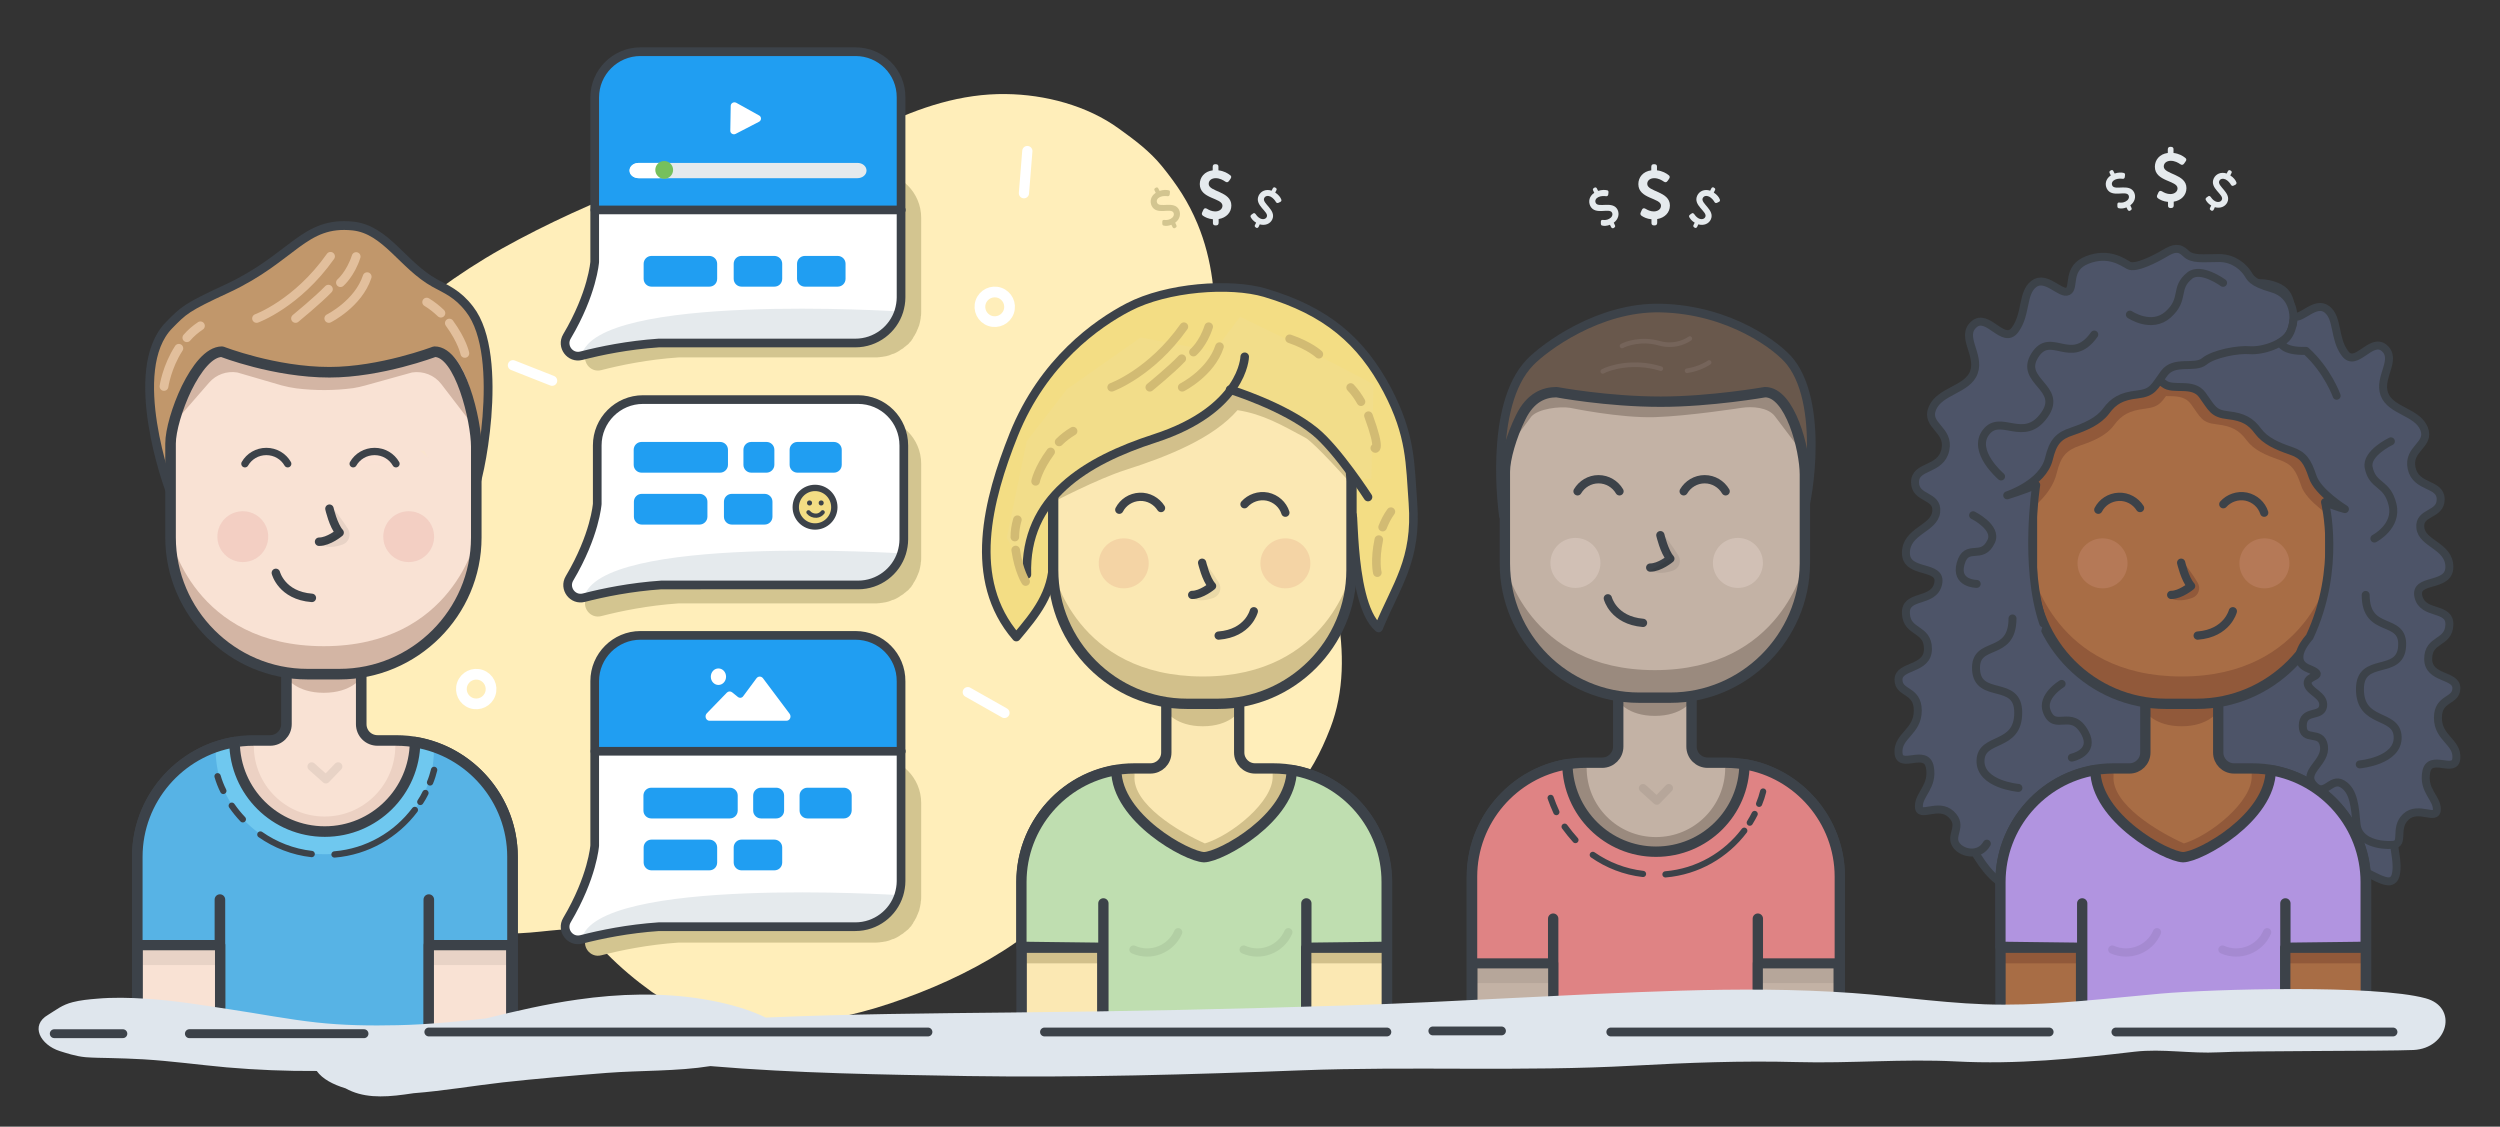 <svg id="Layer_1" xmlns="http://www.w3.org/2000/svg" viewBox="0 0 1180 531.8"><rect x="0" y="0" width="1180" height="531.8" fill="#333333" stroke="none"/><style>.st0{fill:#4d5468;stroke:#3c4249;stroke-width:3.76;stroke-linecap:round;stroke-linejoin:round;stroke-miterlimit:10}.st1{fill:#a86d45}.st2{fill:none;stroke:#e2bf9c;stroke-width:4.055;stroke-linecap:round;stroke-linejoin:round;stroke-miterlimit:10}.st3{fill:#91593a}.st4{fill:none;stroke:#3c4249;stroke-width:4.873;stroke-linecap:round;stroke-linejoin:round;stroke-miterlimit:10}.st5{fill:#b4ddf1}.st6,.st7,.st8{fill:#aa6c45;stroke:#3c4249;stroke-width:3.899;stroke-linecap:round;stroke-linejoin:round;stroke-miterlimit:10}.st7,.st8{fill:none}.st8{stroke-width:2.924}.st9{fill:#b57957}.st10{fill:#b194e0}.st11,.st12{stroke:#3c4249}.st11{stroke-linecap:round;stroke-linejoin:round;stroke-miterlimit:10;fill:#84bde0;stroke-width:4.873}.st12{fill:none;stroke-width:4.736}.st12,.st13,.st14,.st15{stroke-linecap:round;stroke-linejoin:round;stroke-miterlimit:10}.st13{opacity:7e-2;fill:none;stroke:#000;stroke-width:3.899}.st14,.st15{fill:#566e76;stroke:#3c5460;stroke-width:3.76}.st15{fill:none;stroke:#3c4249}.st16{fill:#c3b2a5}.st17,.st18{fill:#69584c;stroke:#3c4249;stroke-width:4.073;stroke-linecap:round;stroke-linejoin:round;stroke-miterlimit:10}.st18{fill:none;stroke:#e4c09d}.st19{fill:#9a8a7e}.st20{fill:none;stroke:#3c4249;stroke-width:4.895;stroke-linecap:round;stroke-linejoin:round;stroke-miterlimit:10}.st21{fill:#df8384}.st22{fill:#c3b2a5;stroke-linecap:round;stroke-linejoin:round;stroke-miterlimit:10}.st22,.st23{stroke:#3c4249;stroke-width:3.916}.st23,.st24,.st25{fill:none;stroke-linecap:round;stroke-linejoin:round;stroke-miterlimit:10}.st24{opacity:7e-2;stroke:#000;stroke-width:3.916}.st25{stroke:#3c4249;stroke-width:2.937}.st26{opacity:7e-2}.st27{opacity:.6;fill:#dac9bf}.st28,.st29,.st30{fill:#85bee1;stroke:#3c4249;stroke-width:4.895;stroke-linecap:round;stroke-linejoin:round;stroke-miterlimit:10}.st29,.st30{fill:none;stroke-width:4.757}.st30{stroke:#75645a;stroke-width:2.176}.st31{fill:#ffeeba}.st32{fill:#f9e2d4}.st33,.st34{fill:#c1976b;stroke:#3c4249;stroke-width:4.154;stroke-linecap:round;stroke-linejoin:round;stroke-miterlimit:10}.st34{fill:none;stroke:#e2bf9c}.st35{fill:#d3b5a4}.st36{fill:#ecd1c3}.st37{fill:none;stroke:#3c4249;stroke-width:4.992;stroke-linecap:round;stroke-linejoin:round;stroke-miterlimit:10}.st38{fill:#57b3e5}.st39{fill:#6fc8ef}.st40,.st41{stroke:#3c4249}.st40{fill:#fae2d5;stroke-linecap:round;stroke-linejoin:round;stroke-miterlimit:10;stroke-width:3.453}.st41{stroke-width:3.994}.st41,.st42,.st43{fill:none;stroke-linecap:round;stroke-linejoin:round;stroke-miterlimit:10}.st42{opacity:7e-2;stroke:#000;stroke-width:3.994}.st43{stroke:#3c4249;stroke-width:2.995}.st44{opacity:.1;fill:#bc202e}.st45{opacity:.2;fill:#feb}.st46,.st47,.st48{fill:#84bde0;stroke:#3c4249;stroke-width:4.992;stroke-linecap:round;stroke-linejoin:round;stroke-miterlimit:10}.st47,.st48{fill:none;stroke-width:4.852}.st48{fill:#f3dd84;stroke-width:4.055}.st49{fill:#fbe8b3}.st50{fill:#d2c08b}.st51{fill:#f2dd8a}.st52{fill:#fae9b5;stroke:#3c4249;stroke-width:3.899;stroke-linecap:round;stroke-linejoin:round;stroke-miterlimit:10}.st53{fill:#bfdeb0}.st54,.st55{fill:none;stroke:#3c4249;stroke-width:4.055;stroke-linecap:round;stroke-linejoin:round;stroke-miterlimit:10}.st55{stroke:#d2bb73;stroke-width:4.055}.st56{fill:#dfe6ed}.st57,.st58{fill:none;stroke:#3c4249;stroke-width:4.175;stroke-linecap:round;stroke-linejoin:round;stroke-miterlimit:10}.st58{stroke-width:4.216}.st59{fill:#d3c590}.st60{fill:#fff}.st61{fill:#e5eaed}.st62{fill:none;stroke:#3c4249;stroke-width:4.098;stroke-linecap:round;stroke-linejoin:round;stroke-miterlimit:10}.st63{fill:#209ef2}.st64{fill:#f3dd84;stroke:#3c4249;stroke-width:3;stroke-linecap:round;stroke-linejoin:round;stroke-miterlimit:10}.st65{fill:#3c4249}.st66,.st67,.st68{fill:none;stroke:#3c4249;stroke-width:2;stroke-linecap:round;stroke-linejoin:round;stroke-miterlimit:10}.st67,.st68{stroke:#fff;stroke-width:5.056}.st68{stroke-width:4.824}.st69{fill:#76c05c}.st70,.st71{fill:#fff;stroke:#3d5660;stroke-width:4;stroke-linecap:round;stroke-linejoin:round;stroke-miterlimit:10}.st71{stroke-width:7}</style><path class="st0" d="M924.8 386.7s12.8 36 29.9 32.2c17.1-3.8 14.4-15.5 24.6-5.4 10.2 10.2 15.3 23 27.7 15.6 12.4-7.4 5.7-19.7 16.9-10.3 11.2 9.4 11.1 16 19.7 9.4s8.6-19.7 23.2-14.8c14.6 4.9 1 17.4 14.2 14 13.2-3.4 17.4-19 27.7-18.2 10.4.8 22.5 15.1 22.5-.3s-26.6-123.5-26.6-123.5l-167 7.4-12.8 93.9z"/><path class="st1" d="M1116.6 416.3v70.5h-144l-9.7-70.5c0-29.4 5-53.5 34.4-53.5h7.6c4.2 0 7.5-3.4 7.5-7.5v-26.9h34.4v26.9c0 4.2 3.4 7.5 7.5 7.5h8.6c29.6-.1 53.7 24.1 53.7 53.5z"/><path class="st3" d="M1029.7 342.8c-12.8 0-17.2-7-17.2-7v-5.7h34.4v5.7s-4.4 7-17.2 7zM1063.1 364.7h-.3v1.5c.5 12-19.4 28.1-32 31.9-12.3-5.5-34.3-18.6-33.2-31.9v-1.5h-.4c-29.5 0-15.2 53.3-15.2 82.7v39.4l134.5 1.9v-70.5c.1-29.4-24-53.5-53.4-53.5z"/><path class="st4" d="M1063.1 362.7h-8.6c-4.2 0-7.5-3.4-7.5-7.5v-26.9h-34.4v26.9c0 4.2-3.4 7.5-7.5 7.5h-7.6c-29.5 0-53.2 24.1-53.2 53.5v70.5h172.5v-70.5c-.2-29.3-24.3-53.5-53.7-53.5z"/><g id="XMLID_15_"><path class="st1" d="M1100 227.3v41.8c0 34.7-28.4 63.1-63.1 63.1h-14.7c-34.7 0-63.1-28.4-63.1-63.1V226c0-5.9 3-16.5 7.4-25.6 4.5-9.1 10.4-16.8 16.3-16.8 0 0 24.4-3.7 49.7-3.7 23.6 0 48.2 3.7 48.2 3.7 11.9 0 19.3 31.9 19.3 43.7z"/><path class="st3" d="M1029.7 319.3c59.8 0 70.3-50.1 70.3-50.1 0 34.7-28.4 63.1-63.1 63.1h-14.7c-34.7 0-63.1-28.4-63.1-63.1 0 0 10.6 50.1 70.6 50.1z"/><path class="st4" d="M1036.9 332.2h-14.7c-34.7 0-63.1-28.4-63.1-63.1V226c0-5.9 3-16.5 7.4-25.6 4.5-9.1 10.4-16.8 16.3-16.8 0 0 24.4-3.7 49.7-3.7 23.6 0 48.2 3.7 48.2 3.7 11.8 0 19.2 31.9 19.2 43.7v41.8c.1 34.7-28.3 63.1-63 63.1z"/></g><path class="st5" d="M990.7 364.2c-3.8.6-7.4 1.7-10.8 3 0 26.5 22.5 47.9 50.3 47.9 27.8 0 50.3-21.5 50.3-47.9v-.4c-3.2-1.2-6.5-2.1-9.9-2.7-.2 21.9-18 39.5-39.9 39.5-22 .2-39.7-17.5-40-39.4z"/><path class="st3" d="M1030.9 265.8s3.8 4.8 6.4 9.2c1.6 2.7.4 6.1-2.5 7.2-3.1 1.1-7.1 1.9-10.8 0l9.4-5.7-2.5-10.7z"/><path class="st6" d="M990.4 240.6c1.8-3.5 5.4-5.9 9.6-6.1 4.2-.2 8 2 10.1 5.3M1049.4 238c2.6-2.9 6.7-4.4 10.8-3.6 4.1.9 7.3 3.8 8.5 7.6"/><path class="st7" d="M1029.5 265.6s1.8 7.8 4.7 11c0 0-5 4.2-9.4 4.2M1053.9 288.5s-2.6 10.4-16.6 11.5"/><path class="st8" d="M992.4 399.1c-1.8-1.9-3.5-4-5-6.3M1024.1 415c-8.7-1-16.7-4.2-23.6-9M1071.7 394.7c-8.6 11.4-21.9 19.2-37 20.5M1076.5 386.9c-.7 1.4-1.5 2.8-2.3 4.1M982.8 376.3c.5 2 1.1 3.9 1.8 5.8M983.4 386c-1-2.2-1.9-4.4-2.7-6.7"/><circle class="st9" cx="1068.8" cy="265.9" r="11.8"/><circle class="st9" cx="992.4" cy="265.9" r="11.8"/><path class="st10" d="M1116.6 416.3v70.5H982.1v-39.4l-38.2-.5v-36.4s4.3-20.1 15.9-32.3c10.7-11.3 28.8-14.8 28.8-14.8.2 22.8 32.5 41.5 41.6 41.2 8.8 0 41.3-18.4 41.6-41.2 25.3 4.3 44.8 26.4 44.8 52.9z"/><path class="st4" d="M1071.8 363.5c-.2 22.6-33.3 40.9-41.4 41.1-8.1-.3-41.2-18.5-41.4-41.1-25.4 4.2-44.8 26.3-44.8 52.8v30.6l37.9.5v39.4l48.1.6h.4l48.1-.6v-39.4l37.9-.5v-30.6c0-26.5-19.5-48.6-44.8-52.8z"/><path class="st11" d="M1078.7 426.4v60.4M982.8 426.4v60.4"/><g id="XMLID_14_"><path class="st1" d="M1078.7 447.4h37.9v40h-37.9z"/><path class="st3" d="M1078.7 445.5h37.9v9.2h-37.9z"/><path class="st12" d="M1078.7 447.4h37.9v39h-37.9z"/></g><g id="XMLID_10_"><path class="st1" d="M944.3 447.4h37.9v40h-37.9z"/><path class="st3" d="M944.3 445.5h37.9v9.2h-37.9z"/><path class="st12" d="M944.3 447.4h37.9v39h-37.9z"/></g><path class="st13" d="M1018.1 440c-3.5 8.1-13 11.8-21.1 8.2M1070.1 440c-3.5 8.1-13 11.8-21.1 8.2"/><path class="st3" d="M979.8 144.2c3.5-1.7-.9-10.9 9.1-14.8 10-3.9 16.5.9 19.6 2.6 3.1 1.7 12.6-3 16.9-5.7 4.3-2.6 7-3 10 0s8.3 2.2 15.7 2.2c7.4 0 11.7 4.8 13.3 7s1.5 4.3 11.9 7.4c10.3 3 11.4 14.3 8.5 20.4s-13.6 9.1-19.1 8.7c-5.6-.4-17.1 1.6-21.6 5.3s-14.1-1-18.9 5.6c-4.8 6.5-5.2 9.1-12.7 10-7.5.9-11.2 3-14.7 7.8s-9.5 7.4-16 9.6c-6.4 2.2-9.1 5-11 12.9-2.8 11.8-14.7 17.8-8.7 15.3l-11.9-3.3 6.3-58.1 23.3-32.9z"/><path class="st3" d="M1101.4 244.6s-12.7-7.8-15.2-15.2c-2.5-7.4-4.3-10.3-10.5-12.4-6.2-2.1-11.9-4.6-15.3-9.2-3.4-4.6-6.9-6.7-14.1-7.5s-7.6-3.3-12.2-9.6-13.8-1.8-18.1-5.3c-4.3-3.5-15.4-5.5-20.7-5.1s-15.5-2.5-18.3-8.3-1.8-16.7 8.1-19.6c9.9-2.9 9.9-5 11.4-7.1 1.5-2.1 5.6-6.7 12.7-6.7s12.1.8 15-2.1c2.9-2.9 5.4-2.5 9.6 0 4.2 2.5 13.2 7.1 16.2 5.4 3-1.7 9.2-6.2 18.8-2.5s5.4 12.5 8.7 14.2 10-7.5 15.4-3.3 3.2 13.7 8.5 20.8c5.2 7.2 0 73.5 0 73.5z"/><path class="st0" d="M1089.4 315.5c-9.6-4 .7-14.8.7-14.8 15.2-32.3 7.3-63.7 7.3-63.7 5.7 2.4 9.4 3.3 9.4 3.3s-12.7-7.8-15.2-15.2c-2.5-7.4-4.3-10.3-10.5-12.4-6.2-2.1-11.9-4.6-15.3-9.2-3.4-4.6-6.9-6.7-14.1-7.5s-7.6-3.3-12.2-9.6-13.8-1.8-18.1-5.3c-4.3-3.5-15.4-5.5-20.7-5.1s-15.5-2.5-18.3-8.3-1.8-16.7 8.1-19.6c9.9-2.9 9.9-5 11.4-7.1 1.5-2.1 5.6-6.7 12.7-6.7s12.1.8 15-2.1c2.9-2.9 5.4-2.5 9.6 0s13.2 7.1 16.2 5.4c3-1.7 9.2-6.2 18.8-2.5s5.4 12.5 8.7 14.2 10-7.5 15.4-3.3 3.2 13.7 8.5 20.8c5.2 7.1 12.3-7.9 18.6-2.5 6.2 5.4-2.9 13.7 0 21.7s15.4 8.3 18.7 16.2c3.3 7.9-7.9 9.4-5.8 18.9 2.1 9.4 13.7 6.8 13.7 14.6 0 7.7-10.4 5.7-9.6 13.4.8 7.7 13.7 8.5 13.7 18.5s-16.7 5-14.6 14c2.1 9 15 4.5 14.6 13.4-.4 8.9-10 6.4-10 16s13.3 7.3 13.3 13.8-8.7 4.3-8.7 14 9.2 11.3 8.7 19c-.4 7.7-12.5-2.3-14.2 6.5s5 12.2 5 17.7c0 5.6-8.7-1.9-14.6 3.5-5.8 5.4-.4 12.9-6.2 13.3s-16.2-1.2-17.1-9.6c-.8-8.4-1.2-15.9-6.7-19.2s-8.3 6.7-13.7.4c-5.4-6.2 6.2-10.4 5-18.3s-10-1.6-10-9.5 8.7-3.8 9.6-9.2c.8-5.4-6.7-6.7-7.3-10.8-.4-4.1 9.8-3.2.2-7.1z"/><path class="st0" d="M964.4 294.2c-9.3-27.3-3.3-65.3-3.3-65.3-6 2.5-13.7 4.9-13.7 4.9s16.9-5.5 19.7-17.3c1.9-7.9 4.5-10.8 11-12.9 6.4-2.2 12.4-4.8 16-9.6 3.5-4.8 7.3-7 14.7-7.8 7.5-.9 7.9-3.5 12.7-10s14.4-1.9 18.9-5.6 16.1-5.8 21.6-5.3c5.6.4 16.2-2.6 19.1-8.7 2.9-6.1 1.9-17.4-8.5-20.4s-10.3-5.2-11.9-7.4c-1.5-2.2-5.9-7-13.3-7s-12.6.9-15.7-2.2-5.7-2.6-10 0-13.8 7.4-16.9 5.7-9.6-6.5-19.6-2.6c-10 3.9-5.7 13-9.1 14.8s-10.4-7.8-16.1-3.5-3.4 14.3-8.9 21.7-12.9-8.3-19.4-2.6c-6.5 5.7 3 14.3 0 22.6s-16.1 8.7-19.6 17 8.3 9.9 6.1 19.7c-2.2 9.9-14.3 7.1-14.3 15.2s10.9 5.9 10 14-14.3 8.9-14.3 19.4c0 10.4 17.4 5.2 15.2 14.6-2.2 9.3-15.7 4.6-15.2 14 .4 9.3 10.4 6.7 10.4 16.7s-13.9 7.6-13.9 14.5c0 6.8 9.1 4.5 9.1 14.6s-9.6 11.8-9.1 19.9 13-2.4 14.8 6.8c1.7 9.1-5.2 12.7-5.2 18.5 0 5.8 9.1-2 15.2 3.7s-1.1 10 2.6 14.8c2.9 3.8 10.8 5.3 14.3-.9"/><path class="st15" d="M952.7 371.9s-18.3-1.6-17.9-13c.4-11.4 17.9-5.7 17.8-22.6 0-15.8-19.1-5.9-19.9-20.2s17.2-5.3 17.2-24.2M1113.8 360.8s18.3-1.6 17.9-13-17.9-5.7-17.8-22.6c0-15.8 19.1-5.9 19.9-20.2.9-14.3-17.2-5.3-17.2-24.2M944.5 224.9s-14-11.9-7.1-20.9c6.9-9 17.9 5.6 27.6-8.2 9.1-12.9-12.2-15.8-4.6-28s17.1 5.6 28.1-9.9M973.1 322.8s-9.8 5.9-7 13c3.8 9.9 11.6-1.7 18 10.1 5.1 9.4-6.2 11.7-6.2 11.7M1049.3 133.5s-10.5-7.7-15.8-3.4c-7.4 6-1.9 11-10.2 18.4-7.8 6.9-18 0-18 0M1128.5 208.3s-11.8 5.6-10.5 12.3c1.8 9.3 8.8 6.9 11.3 17.7 2.4 10.2-8.6 15.9-8.6 15.9M931.3 243.2s11.5 5.7 8.6 12.2c-4.4 9.6-11.7.5-14.5 10.7-2.6 9.5 7.6 9.5 7.6 9.5"/><path class="st0" d="M1102.9 186.8s-4.2-11.9-14.5-21.2c-11.1.4-12-4-12-4s5.1-1.6 6-10.1"/><path class="st16" d="M868.4 413.8v81H694.8v-81c0-29.6 24.2-53.8 53.8-53.8h7.7c4.2 0 7.6-3.4 7.6-7.6v-27h34.6v27c0 4.2 3.4 7.6 7.6 7.6h8.6c29.5 0 53.7 24.2 53.7 53.8z"/><path class="st17" d="M845.1 170.9c-5.6-7.2-28.5-24.8-61.4-25.5-29.2-.6-54.7 18.6-61.4 25.5-20.3 20.7-12.7 72.5-12.7 72.5l23.6-26.1 105.2 5.4 12 20.7c1.8.4 11.8-50.6-5.3-72.5z"/><path class="st19" d="M781.1 337.9c-12.9 0-17.3-7-17.3-7v-5.7h34.6v5.7s-4.4 7-17.3 7zM814.6 360.9h-.3v1.5c0 18.1-14.6 32.7-32.7 32.7s-32.7-14.6-32.7-32.7v-1.5h-.4c-29.6 0-53.8 24.2-53.8 53.8v81h173.6v-81c.1-29.5-24.1-53.8-53.7-53.8z"/><path class="st20" d="M814.6 360H806c-4.2 0-7.6-3.4-7.6-7.6v-27h-34.6v27c0 4.2-3.4 7.6-7.6 7.6h-7.7c-29.6 0-53.8 24.2-53.8 53.8v81h173.6v-81c.1-29.6-24.1-53.8-53.7-53.8z"/><path class="st21" d="M868.4 413.8v81H694.8v-81c0-26.6 19.6-48.9 45-53.1.2 22.9 18.8 41.3 41.8 41.3 22.9 0 41.5-18.5 41.8-41.3 25.4 4.2 45 26.5 45 53.1z"/><g id="XMLID_13_"><path class="st16" d="M851.7 223.9v42c0 34.8-28.5 63.3-63.3 63.3h-14.8c-34.8 0-63.3-28.5-63.3-63.3v-43.4c0-5.9 3-16.6 7.5-25.7 4.5-9.2 8.8-11.1 14.7-11.1 0 0 25.9 3.8 51.3 3.8 23.7 0 47.1-3.8 47.1-3.8 11.7.1 20.8 26.4 20.8 38.2z"/><path class="st19" d="M851.7 214.9l-14-18.5c-3.2-4.1-10.5-4.7-15.7-3.9 0 0-25 3.9-41 4.4-16.5.5-39.9-4.4-39.9-4.4-4.9-.8-15 .4-18.3 4.1l-12.6 16.9c0-5.9 5.4-12.3 9.4-21.7 2.6-6.1 6.3-7.3 12.2-7.3 0 0 26.5 3.7 51.8 3.7 23.7 0 48.4-4.5 48.4-4.5 12 .1 19.7 19.3 19.7 31.2zM781.1 316.3c60 0 70.6-50.4 70.6-50.4 0 34.8-28.5 63.3-63.3 63.3h-14.8c-34.8 0-63.3-28.5-63.3-63.3-.1.1 10.6 50.4 70.8 50.4z"/><path class="st20" d="M788.4 329.3h-14.8c-34.8 0-63.3-28.5-63.3-63.3v-43.4c0-5.9 3-16.6 7.5-25.7 4.5-9.2 10.9-11.8 16.9-11.8 0 0 23.8 4.5 49.2 4.5 23.7 0 49.2-4.5 49.2-4.5 11.9 0 18.8 27.1 18.8 38.9v42c-.2 34.8-28.7 63.3-63.5 63.3z"/></g><path class="st20" d="M823.4 360.7c-.2 22.9-18.8 41.3-41.8 41.3-22.9 0-41.5-18.5-41.8-41.3-25.5 4.2-45 26.5-45 53.1v81h173.6v-81c0-26.6-19.6-48.9-45-53.1z"/><path class="st22" d="M744.6 231.9c2-3.4 5.7-5.7 9.9-5.7s7.9 2.3 9.9 5.7M794.7 231.9c2-3.4 5.7-5.7 9.9-5.7s7.9 2.3 9.9 5.7"/><path class="st23" d="M783.7 252.6s1.8 7.8 4.7 11.1c0 0-5 4.2-9.5 4.2M758.9 282.4s2.6 10.4 16.6 11.6"/><path class="st24" d="M775.5 372l6.5 5.9 5.7-5.9"/><path class="st25" d="M743.6 396.5c-1.8-2-3.5-4.1-5.1-6.3M775.5 412.5c-8.7-1-16.8-4.2-23.7-9M823.3 392.1c-8.7 11.5-22 19.3-37.2 20.6M828.2 384.2c-.7 1.4-1.5 2.8-2.3 4.1M832.2 373.6c-.5 2-1.1 3.9-1.9 5.8M734.6 383.3c-1-2.2-1.9-4.4-2.7-6.7"/><path class="st26" d="M785.8 253.1s3.8 4.8 6.4 9.1c1.6 2.6.4 6.1-2.5 7.1-3.1 1.1-7.1 1.8-10.8 0l9.5-5.6-2.6-10.6z"/><circle class="st27" cx="820.3" cy="265.7" r="11.8"/><circle class="st27" cx="743.6" cy="265.7" r="11.8"/><path class="st28" d="M733.1 433.6v60.7"/><g id="XMLID_12_"><path class="st16" d="M695 454.7h38.1v40.2H695z"/><path class="st26" d="M695 454.7h38.1v9.3H695z"/><path class="st29" d="M695 454.7h38.1v40.2H695z"/></g><path class="st28" d="M829.7 433.6v60.7"/><g id="XMLID_11_"><path class="st16" d="M829.7 454.7h38.1v40.2h-38.1z"/><path class="st26" d="M829.7 454.7h38.1v9.3h-38.1z"/><path class="st29" d="M829.7 454.7h38.1v40.2h-38.1z"/></g><path class="st30" d="M796.3 175c6.4-1 10.4-3.9 10.4-3.9M756.5 175.3c2.7-1.6 14.3-5.4 27.4-1.3M765.6 163.3c1.7-1 9-3.7 17.5-1.3s14.5-2.2 14.5-2.2"/><path class="st31" d="M621.1 260.6c-3.1-6.7-6.9-13.1-11.3-19-6.4-8.8-13.3-17.4-20.7-25.3-4.5-4.8-9.2-9.4-13.6-14.3-.9-1.3-1.7-2.7-2.5-4.1-.4-1.4-.8-2.9-1.1-4.3-.8-11.5.6-23 1.2-34.5 1-18.2-.8-36.5-7.9-53.5-4.4-10.5-9.5-18.2-16.8-27.2-5.8-7.1-12.8-12.3-20.3-17.7-15-10.9-34.9-16.1-53.3-16.3-21-.3-40.9 6.3-59.6 15.4-10.4 5.1-20 11.5-29.4 18.1-2.4-.6-4.8-1-7.5-1.2-11-.9-21.5-1.4-32.5-.5-14.4 1.2-28.2 5.2-41.7 10.2-23 8.7-45.8 19-67.3 31-20.5 11.5-39.8 25.9-57.1 41.7-7.5 6.8-14.5 14.2-21 22-8.2 10-17 20.7-22.5 32.5-8.3 17.8-11.4 37.4-4.8 56.5 4.3 12.3 11 23.2 16.6 34.9.5 1.4.9 2.8 1.3 4.3.1 2.6-.1 5.3-.3 7.9-.8 4.8-1.6 9.5-2.3 14.3-.9 6.3-2 12.7-2 19.1-.1 6 .8 12.1 1.8 18.1 3 18.3 14.7 36.9 29.3 48.3 10.3 8.1 19.5 13.3 31.9 17.9 9 3.3 18.8 4.6 28.3 5.4 12.7 1.2 25.2-2.1 37.8-1.8.6.3 1.2.7 1.7 1 3.7 3.3 7.2 6.8 10.7 10.4 6.7 6.8 13.7 12.7 21.5 18.3 8 5.6 17.6 9.5 27 12 9.7 2.6 20.2 3.7 30.2 3.5 18.6-.3 37.7-4.2 55.3-10.1 18.5-6.2 36.8-14.3 53.3-24.8 16.4-10.4 30.6-23.6 45.5-35.9 3.2-2.3 6.5-4.4 9.9-6.3 2.4-.7 4.9-1.3 7.4-1.8 8.4-.9 16.8-1.6 25.2-2.8 9.8-1.5 19.6-5.1 28.2-10 7.7-4.5 15.1-10.5 20.6-17.4 8.1-10.1 12.9-18.8 17.6-30.9 6.7-17.4 6.5-36.3 3.3-54.3-1.7-10.1-5.9-19.6-10.1-28.8z"/><g><path class="st32" d="M241.9 404.4V487H64.8v-82.6c0-30.2 24.7-54.9 54.9-54.9h7.8c4.3 0 7.7-3.4 7.7-7.7v-27.6h35.3v27.6c0 4.3 3.5 7.7 7.7 7.7h8.8c30.2 0 54.9 24.7 54.9 54.9z"/><path class="st33" d="M221.6 145.9c-5.7-7.4-11-9.3-16.4-12.3-15-8.3-23-25.2-38.5-26.9-23.4-2.5-28.3 15-59.5 29.5-19.5 9-20.5 10.3-27.4 17.3-20.7 21.1.1 77.2.1 77.2l24.1-26.6 107.3 5.5 12.2 21.1c1.9.3 15.6-62.4-1.9-84.8z"/><path class="st34" d="M121.1 150.3s19.1-6.9 34.9-29.3M139.5 150.3s10.5-8.6 15.5-13.8M160.7 133.4s4.7-4 7.4-12.3M155.2 150.3s13.9-6.9 18.1-19.7M88.2 159.4c1.8-2.1 4-4 6.4-5.6M77.4 182.4s1.3-9.2 7-18M208.1 147.8c-2-1.9-4.2-3.7-6.7-5.2M219.4 166.8s-1.1-5.8-7.3-14.3"/><path class="st35" d="M152.8 327c-13.1 0-17.6-7.2-17.6-7.2V314h35.3v5.8c0 .1-4.5 7.2-17.7 7.2z"/><path class="st36" d="M187 350.5h-.4v1.5c0 18.4-14.9 33.4-33.4 33.4-18.4 0-33.4-14.9-33.4-33.4v-1.5h-.4c-30.2 0-54.9 24.7-54.9 54.9V488h177.1v-82.6c.3-30.2-24.4-54.9-54.6-54.9z"/><path class="st37" d="M187 349.5h-8.8c-4.3 0-7.7-3.4-7.7-7.7v-27.6h-35.3v27.6c0 4.3-3.5 7.7-7.7 7.7h-7.8c-30.2 0-54.9 24.7-54.9 54.9V487h177.1v-82.6c0-30.2-24.7-54.9-54.9-54.9z"/><path class="st38" d="M241.9 404.4V487H64.8v-82.6c0-27.1 20-49.8 45.9-54.1.2 23.3 19.2 42.2 42.6 42.2 23.4 0 42.4-18.8 42.6-42.2 26 4.2 46 26.9 46 54.1z"/><g id="XMLID_33_"><path class="st32" d="M224.8 210.8v42.9c0 35.5-29.1 64.6-64.6 64.6h-15.1c-35.5 0-64.6-29.1-64.6-64.6v-44.2c0-6.1 3.1-16.9 7.6-26.2 4.6-9.3 10.6-17.2 16.7-17.2 0 0 24.8 9.7 50.7 9.7 24.2 0 49.6-9.7 49.6-9.7 12.1-.1 19.7 32.6 19.7 44.7z"/><path class="st35" d="M224.8 202.8l-16.5-21.5c-3.2-4.2-8.5-6.3-13.8-5.5l-22.3 6.2c-1.8.5-3.6.9-5.5 1.2-8.9 1.2-18 1.2-26.9.1-2.3-.3-4.6-.8-6.9-1.4l-20.9-6.1c-5-.8-10 1-13.3 4.8l-18.2 20.9c0-6.1 5.1-12.8 9.6-22.1 4.6-9.3 8.6-13.3 14.7-13.3 0 0 24.8 9.7 50.7 9.7 24.2 0 51.6-10.5 51.6-10.5 12.1-.1 17.7 25.4 17.7 37.5zM152.8 305c61.2 0 72-51.4 72-51.4 0 35.5-29.1 64.6-64.6 64.6h-15.1c-35.5 0-64.6-29.1-64.6-64.6 0 0 10.9 51.4 72.3 51.4z"/><path class="st37" d="M160.2 318.2h-15.1c-35.5 0-64.6-29.1-64.6-64.6v-44.2c0-6.1 3.1-16.9 7.6-26.2 4.6-9.3 10.6-17.2 16.7-17.2 0 0 24.8 9.7 50.7 9.7 24.2 0 49.6-9.7 49.6-9.7 12.1 0 19.7 32.7 19.7 44.8v42.9c0 35.5-29.1 64.5-64.6 64.5z"/></g><path class="st39" d="M112.9 351c-3.8.6-7.6 1.7-11.1 3.1 0 27.1 23.1 49.1 51.5 49.1 28.5 0 51.5-22 51.5-49.1v-.4c-3.2-1.2-6.6-2.2-10.1-2.8-.2 22.4-18.5 40.5-40.9 40.5-22.4.1-40.7-18-40.9-40.4z"/><path class="st37" d="M195.9 350.3c-.2 23.3-19.2 42.2-42.6 42.2-23.4 0-42.4-18.8-42.6-42.2-26 4.3-45.9 27-45.9 54.1V487h177.1v-82.6c0-27.2-20-49.9-46-54.1z"/><path class="st40" d="M115.6 218.9c2-3.5 5.8-5.8 10.1-5.8s8.1 2.3 10.1 5.8M166.7 218.9c2-3.5 5.8-5.8 10.1-5.8s8.1 2.3 10.1 5.8"/><path class="st41" d="M155.5 240.1s1.8 8 4.8 11.3c0 0-5.1 4.3-9.7 4.3M130.2 270.4s2.7 10.7 17 11.8"/><path class="st42" d="M147.1 361.8l6.7 6 5.8-6"/><path class="st43" d="M114.6 386.7c-1.9-2-3.6-4.1-5.2-6.4M147.1 403.1c-8.9-1-17.2-4.3-24.2-9.2M195.8 382.3c-8.8 11.7-22.4 19.7-37.9 21M200.8 374.3c-.7 1.4-1.5 2.9-2.4 4.2M204.9 363.4c-.5 2-1.1 4-1.9 5.9M105.4 373.3c-1.1-2.2-2-4.5-2.7-6.9"/><path class="st26" d="M157.7 240.5s3.9 4.9 6.6 9.2c1.6 2.7.4 6.2-2.5 7.3-3.1 1.1-7.3 1.9-11 0l9.7-5.7-2.8-10.8z"/><circle class="st44" cx="192.9" cy="253.3" r="12"/><circle class="st44" cx="114.6" cy="253.3" r="12"/><path class="st45" d="M201.9 215.6c-.5-.7-.9-1.5-1.3-2.2-.1-.2-.2-.4-.3-.7-.7.1-1.4.1-2.1-.3 1.2 1.4 2.6 2.7 4.1 3.6-.2-.1-.3-.3-.4-.4z"/><path class="st46" d="M103.8 424.6v61.9"/><g id="XMLID_32_"><path class="st32" d="M65 446.1h38.9v41H65z"/><path class="st26" d="M65 446.1h38.9v9.4H65z"/><path class="st47" d="M65 446.1h38.9v41H65z"/></g><path class="st46" d="M202.4 424.6v61.9"/><g id="XMLID_31_"><path class="st32" d="M202.4 446.1h38.9v41h-38.9z"/><path class="st26" d="M202.4 446.1h38.9v9.4h-38.9z"/><path class="st47" d="M202.4 446.1h38.9v41h-38.9z"/></g></g><g><path class="st48" d="M597.2 138.2c-16.5-4.9-46.4-2.7-64.6 6.8-14.8 7.7-40.2 25.5-54.1 60.1-12.3 30.8-22.2 68.5 1.2 95.6 9.1-10.8 17.2-20.6 17.4-35.8 14.6-24 35.5 58.7 47.9 48.8 20-5.4 71.4-7.2 71.4-7.2s-1.7-77.3 21.2-57.4c2.4-24.7-1.9 34.8 13.1 47.3 8.4-20.4 18.2-32 16.2-59.1-1.4-18.6-.8-31.6-12.1-53.2-12.3-23.2-28.7-37.3-57.6-45.9z"/><path class="st49" d="M654.6 416.3v70.5h-144l-9.7-70.5c0-29.4 5-53.5 34.4-53.5h7.6c4.2 0 7.5-3.4 7.5-7.5v-26.9h34.4v26.9c0 4.2 3.4 7.5 7.5 7.5h8.6c29.6-.1 53.7 24.1 53.7 53.5z"/><path class="st50" d="M567.7 342.8c-12.8 0-17.2-7-17.2-7v-5.7h34.4v5.7s-4.4 7-17.2 7zM601 364.7h-.3v1.5c.5 12-19.4 28.1-32 31.9-12.3-5.5-34.3-18.6-33.2-31.9v-1.5h-.4c-29.5 0-15.2 53.3-15.2 82.7v39.4l134.5 1.9v-70.5c.2-29.4-23.9-53.5-53.4-53.5z"/><path class="st4" d="M601 362.7h-8.6c-4.2 0-7.5-3.4-7.5-7.5v-26.9h-34.4v26.9c0 4.2-3.4 7.5-7.5 7.5h-7.6c-29.5 0-53.2 24.1-53.2 53.5v70.5h172.5v-70.5c-.1-29.3-24.2-53.5-53.7-53.5z"/><g id="XMLID_30_"><path class="st49" d="M637.9 227.3v41.8c0 34.7-28.4 63.1-63.1 63.1h-14.7c-34.7 0-63.1-28.4-63.1-63.1V226c0-5.9 3-16.5 7.4-25.6 4.5-9.1 10.4-16.8 16.3-16.8 0 0 24.4-3.7 49.7-3.7 23.6 0 48.2 3.7 48.2 3.7 11.9 0 19.3 31.9 19.3 43.7z"/><path class="st50" d="M496.7 229.4l16.1-21c3.2-4.1-21.3 27.9-16.1 28.8 0 0 21.1-11.1 34.6-15.4 20.7-6.6 41.6-15.2 52.8-28.2 12.2 1.9 21 7.1 32 13 4.3 2.3 21.4 21.5 21.4 21.5 0-5.9-5-12.5-9.4-21.6-4.5-9.1-8.4-13-14.3-13 0 0-21.8-10.9-47.1-10.9-23.6 0-52.8 10.1-52.8 10.1-11.7 0-17.2 24.9-17.2 36.7zM567.7 319.3c59.8 0 70.3-50.1 70.3-50.1 0 34.7-28.4 63.1-63.1 63.1h-14.7c-34.7 0-63.1-28.4-63.1-63.1 0 0 10.6 50.1 70.6 50.1z"/><path class="st4" d="M574.9 332.2h-14.7c-34.7 0-63.1-28.4-63.1-63.1V226c0-5.9 3-16.5 7.4-25.6 4.5-9.1 10.4-16.8 16.3-16.8 0 0 24.4-3.7 49.7-3.7 23.6 0 48.2 3.7 48.2 3.7 11.8 0 19.2 31.9 19.2 43.7v41.8c0 34.7-28.3 63.1-63 63.1z"/></g><path class="st5" d="M528.7 364.2c-3.8.6-7.4 1.7-10.8 3 0 26.5 22.5 47.9 50.3 47.9 27.8 0 50.3-21.5 50.3-47.9v-.4c-3.2-1.2-6.5-2.1-9.9-2.7-.2 21.9-18 39.5-39.9 39.5-22 .2-39.8-17.5-40-39.4z"/><path class="st51" d="M484.7 271.2c.8-30.7 17.4-50.6 59.3-64.3 41.9-13.6 42.4-38.5 42.4-38.5l-48-9.1-34.8 24.4-19 24.6-9.4 45.5 9.5 17.4z"/><path class="st52" d="M528.3 240.6c1.8-3.5 5.4-5.9 9.6-6.1 4.2-.2 8 2 10.1 5.3M587.4 238c2.6-2.9 6.7-4.4 10.8-3.6 4.1.9 7.3 3.8 8.5 7.6"/><path class="st7" d="M567.4 265.6s1.8 7.8 4.7 11c0 0-5 4.2-9.4 4.2M591.8 288.5s-2.6 10.4-16.6 11.5"/><path class="st8" d="M530.4 399.1c-1.8-1.9-3.5-4-5-6.3M562.1 415c-8.7-1-16.7-4.2-23.6-9M609.6 394.7c-8.6 11.4-21.9 19.2-37 20.5M614.5 386.9c-.7 1.4-1.5 2.8-2.3 4.1M520.8 376.3c.5 2 1.1 3.9 1.8 5.8M521.4 386c-1-2.2-1.9-4.4-2.7-6.7"/><path class="st26" d="M568.9 265.8s3.8 4.8 6.4 9.2c1.6 2.7.4 6.1-2.5 7.2-3.1 1.1-7.1 1.9-10.8 0l9.4-5.7-2.5-10.7z"/><circle class="st44" cx="606.7" cy="265.9" r="11.8"/><circle class="st44" cx="530.4" cy="265.9" r="11.8"/><path class="st53" d="M654.6 416.3v70.5H520.1v-39.4l-38.2-.5v-36.4s4.3-20.1 15.9-32.3c10.7-11.3 28.8-14.8 28.8-14.8.2 22.8 32.5 41.5 41.6 41.2 8.8 0 41.3-18.4 41.6-41.2 25.3 4.3 44.8 26.4 44.8 52.9z"/><path class="st4" d="M609.7 363.5c-.2 22.6-33.3 40.9-41.4 41.1-8.1-.3-41.2-18.5-41.4-41.1-25.4 4.2-44.8 26.3-44.8 52.8v30.6l37.9.5v39.4l48.1.6h.4l48.1-.6v-39.4l37.9-.5v-30.6c.1-26.5-19.4-48.6-44.8-52.8z"/><path class="st11" d="M616.6 426.4v60.4M520.8 426.4v60.4"/><g id="XMLID_23_"><path class="st49" d="M616.6 447.4h37.9v40h-37.9z"/><path class="st50" d="M616.6 445.5h37.9v9.2h-37.9z"/><path class="st12" d="M616.6 447.4h37.9v39h-37.9z"/></g><g id="XMLID_22_"><path class="st49" d="M482.3 447.4h37.9v40h-37.9z"/><path class="st50" d="M482.3 445.5h37.9v9.2h-37.9z"/><path class="st12" d="M482.3 447.4h37.9v39h-37.9z"/></g><path class="st51" d="M580.6 183.9s25.4 7.8 40 19.7c10.7 8.7 21.5 22.4 21.5 22.4h5.2l1-44.6-34.2-17.9-28.8-14-18.7 25 14 9.4z"/><path class="st54" d="M587.5 168.4s-.5 24.9-42.4 38.5c-32.7 10.6-61.6 28-60.4 64.3"/><path class="st54" d="M580.6 183.9s25.4 7.8 40 19.7c10.7 8.7 25.1 31 25.1 31"/><path class="st55" d="M648.9 211.5c0 .5 3.2 1.5-3-15.3M524.7 182.8s18.7-6.8 34.1-28.6M542.7 182.8s10.3-8.4 15.1-13.5M563.3 166.2s4.6-3.9 7.2-12M558 182.8s13.5-6.8 17.6-19.2M499.9 208.6c1.9-1.9 4.1-3.6 6.6-5.1M488.8 227.2s1.1-5.7 7.1-13.9M622.5 167.2s-4.2-4-13.8-7.3M479 253.5c0-2.7.4-5.5 1.2-8.2M484.1 274.5s-3.2-4.8-4.7-14.9M652.6 248.8c1-2.5 2.2-5 3.9-7.3M650.1 270.3s-1.4-5.6.7-15.6M642.4 189.6c-1.3-2.3-2.9-4.6-4.9-6.7"/><path class="st13" d="M556.1 440c-3.5 8.1-13 11.8-21.1 8.2M608.1 440c-3.5 8.1-13 11.8-21.1 8.2"/></g><path class="st56" d="M28.2 496.1c2.6.8 7.5 2.5 12.2 2.9 3.9.3 7.7.3 11.6.4 4.8.1 10.3.3 15.7.6 13.2.8 26.1 2.6 39.3 3.8 13.9 1.2 28.2 1.8 42.5 1.7 2.7 3.8 7.7 6.4 13.6 8.2 7.9 4.4 17.1 4.4 27.9 2.9l4.2-.6c14.1-1.1 28-3.5 42-5.1 16.3-1.8 32.8-3.2 49.3-4.5 15.8-1.2 33.2-.7 48.8-3.2 40.2 3.4 80.8 4 121.4 4.7 52.3.8 105.1-.7 157.4-2.7 52.4-2 104.5.7 156.8-2.2 25.6-1.4 51.4-2.4 77.1-1.7 25.3.7 50.1-1.6 75.3-.3 28.6 1.5 56.2-1.3 84.3-4.6 13.1-1.5 26.3 1 39.6.3 14-.8 78-.5 92-1.1 16.3-.8 21.2-20.2 5.7-24.4-23.8-6.5-100.3-4.4-125.2-2.2-24.5 2.2-49.1 5.2-74 5.2-23.9 0-47.7-3.8-71.4-5.5-26.9-1.9-54.1-1.9-81.1-1.1-52.9 1.6-105.6 5.3-158.5 7-52.4 1.7-104.9 2.8-157.3 3.3-38.6.4-77.4.7-116 2.4-.8-.4-1.5-.7-2.3-1.1-8.3-3.6-17.5-6-27.2-7.6-19.4-3.2-39.9-2.6-59.3.2-14.9 2.1-29.1 5.4-43.2 8.9-13.8 1.5-27.6 2.9-41.7 3.2-12.8.3-25.7.1-38.4-1.3-13.6-1.5-26.8-4.1-40.2-6.1-13.3-2-26.6-4.3-40.2-5.1-7.7-.5-15.7-.7-23.3 0-3.7.3-7.7.7-11.2 1.6-5.2 1.3-7.9 3.7-11.7 6-8.7 5-3.6 14.2 5.5 17.1z"/><path class="st57" d="M676.3 486.6h32.4M25.6 487.9H58M493 487.1h161.6M760.3 487.1h206.9M998.7 487.1h130.8M202.4 487.1H438"/><path class="st58" d="M89.4 487.9h82.4"/><path class="st59" d="M434.3 151.7c0-.2.1-.4.1-.6.1-.5.2-.9.2-1.4 0-.2 0-.4.1-.6.1-.7.1-1.3.1-2v-44.3c0-11.9-9.7-21.6-21.6-21.6H311.7c-11.9 0-21.6 9.7-21.6 21.6v27.6s-1 14.8-13.1 35.2c-2.8 4.7 1.5 10.5 6.8 9.1 9.3-2.4 22-5 36.5-6h92.8c.6 0 1.2 0 1.8-.1h.2c.2 0 .4-.1.6-.1.3 0 .6-.1.9-.1.2 0 .3-.1.5-.1s.4-.1.7-.1c.2 0 .4-.1.5-.1.2-.1.5-.1.7-.2h.1c.2-.1.4-.1.6-.2.1 0 .2-.1.3-.1.2-.1.5-.2.7-.3.3-.1.5-.2.8-.3h.2c.2-.1.5-.2.7-.3.3-.1.6-.3.8-.4.1 0 .1-.1.2-.1.2-.1.3-.2.5-.3.3-.1.5-.3.8-.5.1-.1.3-.2.4-.3.2-.1.3-.2.5-.3.2-.1.3-.2.5-.3.2-.1.4-.3.6-.5.2-.1.3-.2.5-.4.1-.1.2-.1.3-.2.2-.2.4-.4.6-.5.2-.1.3-.3.5-.4l.1-.1.1-.1c.2-.2.4-.4.5-.6l.6-.6c0-.1.1-.1.1-.1.1-.1.2-.2.2-.3 0-.1.1-.1.1-.2.2-.2.4-.5.5-.7.1-.1.2-.2.2-.4.1-.2.2-.3.3-.5.1-.2.2-.4.4-.6l.3-.6c.1-.2.2-.3.3-.5.1-.1.1-.2.2-.4s.2-.5.3-.7c.1-.2.1-.3.2-.5 0-.1.1-.1.1-.2s0-.1.1-.2c.1-.3.2-.5.3-.8.1-.2.2-.4.3-.7 0-.1.1-.2.1-.3v-.1c.1-.4.3-1 .4-1.6zM434.3 267.8c0-.2.1-.4.1-.6.1-.5.2-.9.2-1.4 0-.2 0-.4.1-.6.1-.7.1-1.3.1-2v-44.3c0-11.9-9.7-21.6-21.6-21.6H311.7c-11.9 0-21.6 9.7-21.6 21.6v27.6s-1 14.8-13.1 35.2c-2.8 4.7 1.5 10.5 6.8 9.1 9.3-2.4 22-5 36.5-6h92.8c.6 0 1.2 0 1.8-.1h.2c.2 0 .4-.1.6-.1.3 0 .6-.1.9-.1.2 0 .3-.1.5-.1s.4-.1.7-.1c.2 0 .4-.1.5-.1.2-.1.5-.1.7-.2h.1c.2-.1.4-.1.6-.2.1 0 .2-.1.3-.1.2-.1.5-.2.7-.3.3-.1.5-.2.8-.3h.2c.2-.1.5-.2.7-.3.3-.1.6-.3.8-.4.1 0 .1-.1.2-.1.2-.1.3-.2.5-.3.3-.1.5-.3.8-.5.1-.1.3-.2.4-.3.2-.1.3-.2.5-.3.2-.1.3-.2.5-.3.2-.1.4-.3.6-.5.2-.1.3-.2.5-.4.1-.1.2-.1.3-.2.2-.2.4-.4.6-.5.2-.1.3-.3.5-.4l.1-.1.1-.1c.2-.2.4-.4.5-.6l.6-.6c0-.1.1-.1.1-.1.1-.1.2-.2.2-.3 0-.1.1-.1.1-.2.2-.2.4-.5.5-.7.1-.1.2-.2.2-.4.1-.2.2-.3.3-.5.1-.2.2-.4.4-.6l.3-.6c.1-.2.2-.3.3-.5.1-.1.1-.2.2-.4s.2-.5.3-.7c.1-.2.1-.3.2-.5 0-.1.1-.1.1-.2s0-.1.1-.2c.1-.3.2-.5.3-.8.1-.2.2-.4.3-.7 0-.1.1-.2.1-.3v-.1c.1-.4.3-1 .4-1.6zM434.3 427.8c0-.2.1-.4.1-.6.1-.5.2-.9.2-1.4 0-.2 0-.4.1-.6.1-.7.1-1.3.1-2V379c0-11.9-9.7-21.6-21.6-21.6H311.7c-11.9 0-21.6 9.7-21.6 21.6v27.6s-1 14.8-13.1 35.2c-2.8 4.7 1.5 10.5 6.8 9.1 9.3-2.4 22-5 36.5-6h92.8c.6 0 1.2 0 1.8-.1h.2c.2 0 .4-.1.6-.1.3 0 .6-.1.9-.1.2 0 .3-.1.5-.1s.4-.1.7-.1c.2 0 .4-.1.5-.1.2-.1.5-.1.7-.2h.1c.2-.1.4-.1.6-.2.1 0 .2-.1.3-.1.2-.1.5-.2.7-.3.3-.1.5-.2.8-.3h.2c.2-.1.5-.2.7-.3.3-.1.6-.3.8-.4.1 0 .1-.1.2-.1.2-.1.3-.2.5-.3.3-.1.5-.3.8-.5.1-.1.3-.2.4-.3.2-.1.3-.2.5-.3.2-.1.3-.2.5-.3.2-.1.4-.3.6-.5.2-.1.3-.2.5-.4.1-.1.2-.1.3-.2.2-.2.4-.4.6-.5.2-.1.3-.3.5-.4l.1-.1.1-.1c.2-.2.4-.4.5-.6l.6-.6c0-.1.1-.1.1-.1.1-.1.2-.2.2-.3 0-.1.1-.1.1-.2.2-.2.4-.5.5-.7.1-.1.2-.2.2-.4.1-.2.2-.3.3-.5.1-.2.2-.4.4-.6l.3-.6c.1-.2.2-.3.3-.5.1-.1.1-.2.2-.4s.2-.5.3-.7c.1-.2.1-.3.2-.5 0-.1.1-.1.1-.2s0-.1.1-.2c.1-.3.2-.5.3-.8.1-.2.2-.4.3-.7 0-.1.1-.2.1-.3v-.1c.1-.5.3-1.1.4-1.7z"/><g id="XMLID_21_"><path class="st60" d="M426.6 210.1v44.3c0 11.9-9.7 21.6-21.6 21.6h-92.8c-14.5 1.1-27.2 3.6-36.5 6-5.3 1.4-9.6-4.4-6.8-9.1 12-20.4 13.1-35.2 13.1-35.2v-27.6c0-11.9 9.7-21.6 21.6-21.6H405c11.9.1 21.6 9.7 21.6 21.6z"/><path class="st61" d="M425.5 261.2c-2.8 8.6-10.9 14.8-20.5 14.8h-92.8c-14.5 1.1-27.2 3.6-36.5 6 6.9-29.9 149.8-20.8 149.8-20.8z"/><path class="st62" d="M405 188.6H303.5c-11.9 0-21.6 9.7-21.6 21.6v27.6s-1 14.8-13.1 35.2c-2.8 4.7 1.5 10.5 6.8 9.1 9.3-2.4 22-5 36.5-6H405c9.7 0 17.9-6.4 20.6-15.1.6-2 1-4.2 1-6.4v-44.3c0-12.1-9.7-21.7-21.6-21.7z"/></g><path class="st63" d="M339.9 223.1h-37.1c-2 0-3.7-1.6-3.7-3.7v-7.1c0-2 1.6-3.7 3.7-3.7h37.1c2 0 3.7 1.6 3.7 3.7v7.1c0 2-1.7 3.7-3.7 3.7zM361.8 223.1h-7.2c-2 0-3.7-1.6-3.7-3.7v-7.1c0-2 1.6-3.7 3.7-3.7h7.2c2 0 3.7 1.6 3.7 3.7v7.1c0 2-1.7 3.7-3.7 3.7zM393.6 223.1h-17.2c-2 0-3.7-1.6-3.7-3.7v-7.1c0-2 1.6-3.7 3.7-3.7h17.2c2 0 3.7 1.6 3.7 3.7v7.1c0 2-1.6 3.7-3.7 3.7zM330.2 247.6h-27.3c-2 0-3.7-1.6-3.7-3.7v-7.1c0-2 1.6-3.7 3.7-3.7h27.3c2 0 3.7 1.6 3.7 3.7v7.1c0 2-1.7 3.7-3.7 3.7zM360.9 247.6h-15.5c-2 0-3.7-1.6-3.7-3.7v-7.1c0-2 1.6-3.7 3.7-3.7h15.5c2 0 3.7 1.6 3.7 3.7v7.1c0 2-1.6 3.7-3.7 3.7z"/><circle class="st64" cx="384.7" cy="239.4" r="9.1"/><circle class="st65" cx="387.6" cy="237.4" r="1.2"/><circle class="st65" cx="382.1" cy="237.4" r="1.2"/><path class="st66" d="M381.6 241.8c.9 1.1 2.3 1.7 3.8 1.6 1.2-.1 2.2-.7 2.9-1.6"/><ellipse transform="rotate(-70.918 469.522 144.796)" class="st67" cx="469.5" cy="144.8" rx="7" ry="7"/><ellipse transform="rotate(-70.918 224.82 325.234)" class="st67" cx="224.8" cy="325.2" rx="7" ry="7"/><ellipse transform="rotate(-70.918 318.02 404.292)" class="st67" cx="318" cy="404.3" rx="7" ry="7"/><ellipse transform="rotate(-70.918 362.977 123.436)" class="st67" cx="363" cy="123.4" rx="7" ry="7"/><path class="st68" d="M484.9 71.3l-1.6 19.9M242.1 172.4l18.5 7.3M288.7 131.9l-1.5 19.8M456.8 326.7l17.3 9.8"/><g><path class="st60" d="M425.4 321.5v94.3c0 11.9-9.7 21.6-21.6 21.6H311c-14.5 1.1-27.2 3.6-36.5 6-5.3 1.4-9.6-4.4-6.8-9.1 12-20.3 13.1-35.2 13.1-35.2v-77.6c0-11.9 9.7-21.6 21.6-21.6h101.5c11.8 0 21.5 9.6 21.5 21.6z"/><path class="st63" d="M425.4 321.5v33.1H280.8v-33.1c0-11.9 9.7-21.6 21.6-21.6h101.5c11.8 0 21.5 9.6 21.5 21.6z"/><path class="st61" d="M424.3 422.5c-2.8 8.6-10.9 14.8-20.5 14.8H311c-14.5 1.1-27.2 3.6-36.5 6 6.9-29.9 149.8-20.8 149.8-20.8z"/><path class="st62" d="M403.8 299.9H302.3c-11.9 0-21.6 9.7-21.6 21.6v77.6s-1 14.8-13.1 35.2c-2.8 4.7 1.5 10.5 6.8 9.1 9.3-2.4 22-5 36.5-6h92.8c9.7 0 17.9-6.4 20.6-15.1.6-2 1-4.2 1-6.4v-94.3c.1-12.1-9.6-21.7-21.5-21.7z"/><path class="st63" d="M344.5 386.3h-37.1c-2 0-3.7-1.6-3.7-3.7v-7.1c0-2 1.6-3.7 3.7-3.7h37.1c2 0 3.7 1.6 3.7 3.7v7.1c0 2.1-1.7 3.7-3.7 3.7zM366.4 386.3h-7.2c-2 0-3.7-1.6-3.7-3.7v-7.1c0-2 1.6-3.7 3.7-3.7h7.2c2 0 3.7 1.6 3.7 3.7v7.1c0 2.1-1.7 3.7-3.7 3.7zM398.3 386.3h-17.2c-2 0-3.7-1.6-3.7-3.7v-7.1c0-2 1.6-3.7 3.7-3.7h17.2c2 0 3.7 1.6 3.7 3.7v7.1c-.1 2.1-1.7 3.7-3.7 3.7zM334.8 410.8h-27.3c-2 0-3.7-1.6-3.7-3.7V400c0-2 1.6-3.7 3.7-3.7h27.3c2 0 3.7 1.6 3.7 3.7v7.1c0 2.1-1.6 3.7-3.7 3.7zM365.5 410.8H350c-2 0-3.7-1.6-3.7-3.7V400c0-2 1.6-3.7 3.7-3.7h15.5c2 0 3.7 1.6 3.7 3.7v7.1c0 2.1-1.6 3.7-3.7 3.7z"/><path class="st62" d="M425.4 354.6H280.8"/><path class="st60" d="M372.7 336.9l-12.6-16.8c-.8-1-2.2-1-3 0l-6.3 8.5c-.6.9-1.8 1-2.6.3l-2.6-2.1c-.7-.6-1.8-.6-2.5.1l-9.5 9.8c-1.2 1.3-.4 3.5 1.3 3.5h36.3c1.6 0 2.5-1.9 1.5-3.3z"/><ellipse class="st60" cx="339.1" cy="319.4" rx="3.6" ry="3.9"/></g><g><path class="st60" d="M425.4 46v94.3c0 11.9-9.7 21.6-21.6 21.6H311c-14.5 1.1-27.2 3.6-36.5 6-5.3 1.4-9.6-4.4-6.8-9.1 12-20.4 13.1-35.2 13.1-35.2V46c0-11.9 9.7-21.6 21.6-21.6h101.5c11.8 0 21.5 9.6 21.5 21.6z"/></g><g><path class="st63" d="M425.4 46v53.1H280.8V46c0-11.9 9.7-21.6 21.6-21.6h101.5c11.8 0 21.5 9.6 21.5 21.6z"/></g><g><path class="st61" d="M424.3 147c-2.8 8.6-10.9 14.8-20.5 14.8H311c-14.5 1.1-27.2 3.6-36.5 6 6.9-29.9 149.8-20.8 149.8-20.8z"/></g><g><path class="st62" d="M403.8 24.4H302.3c-11.9 0-21.6 9.7-21.6 21.6v77.6s-1 14.8-13.1 35.2c-2.8 4.7 1.5 10.5 6.8 9.1 9.3-2.4 22-5 36.5-6h92.8c9.7 0 17.9-6.4 20.6-15.1.6-2 1-4.2 1-6.4V46c.1-12-9.6-21.6-21.5-21.6z"/></g><path class="st63" d="M334.8 135.3h-27.3c-2 0-3.7-1.6-3.7-3.7v-7.1c0-2 1.6-3.7 3.7-3.7h27.3c2 0 3.7 1.6 3.7 3.7v7.1c0 2.1-1.6 3.7-3.7 3.7zM365.5 135.3H350c-2 0-3.7-1.6-3.7-3.7v-7.1c0-2 1.6-3.7 3.7-3.7h15.5c2 0 3.7 1.6 3.7 3.7v7.1c0 2.1-1.6 3.7-3.7 3.7zM395.4 135.3h-15.5c-2 0-3.7-1.6-3.7-3.7v-7.1c0-2 1.6-3.7 3.7-3.7h15.5c2 0 3.7 1.6 3.7 3.7v7.1c0 2.1-1.7 3.7-3.7 3.7z"/><path class="st62" d="M425.4 99.1H280.8"/><g><path class="st61" d="M409 80.5c0 2-1.9 3.6-4.3 3.6H301.5c-2.4 0-4.3-1.6-4.3-3.6s1.9-3.6 4.3-3.6h103.3c2.3 0 4.2 1.6 4.2 3.6z"/></g><g><path class="st60" d="M315.3 80.5s-1.9 3.6-4.3 3.6h-9.6c-2.4 0-4.3-1.6-4.3-3.6s1.9-3.6 4.3-3.6h9.6c2.4 0 4.3 1.6 4.3 3.6z"/></g><circle class="st69" cx="313.5" cy="80.2" r="4.2"/><path class="st60" d="M358.2 57.5l-11 5.7c-1.2.6-2.6-.3-2.5-1.6l.2-11.6c0-1.3 1.4-2.1 2.6-1.5l10.8 6c1.2.6 1.2 2.4-.1 3z"/><g><path class="st61" d="M580.8 84.4l-.7 1c-.5.7-1.1.8-1.8.3-1-.7-2.6-1.6-4.5-1.6-1.7 0-3.3.9-3.3 2.7 0 3.8 10.7 3.4 10.7 10.2 0 3.3-2.4 5.8-6 6.4v1.7c0 .9-.4 1.3-1.3 1.3h-.2c-.8 0-1.2-.4-1.2-1.1v-1.8c-2.2-.2-3.7-1-4.6-1.6-.7-.4-.8-1.1-.4-1.8l.5-1.1c.4-.8 1-.9 1.8-.4s2.2 1.2 3.8 1.2c1.9 0 3.4-1.1 3.4-2.7 0-3.8-10.7-3.1-10.7-10.2 0-3.2 2.2-6 6.1-6.5v-1.6c0-.9.4-1.3 1.2-1.3h.2c.9 0 1.3.4 1.3 1.1v1.8c2.6.3 4.4 1.4 5.4 2.2.8.4.8 1.1.3 1.8z"/></g><g><path class="st61" d="M604.3 95.3l-.8.4c-.6.3-1 .1-1.3-.4-.4-.7-1.2-1.8-2.5-2.5-1.1-.5-2.4-.5-3 .7-1.2 2.5 5.9 5.6 3.8 10.1-1 2.1-3.4 3-5.9 2.3l-.5 1.1c-.3.6-.7.7-1.2.5l-.1-.1c-.5-.3-.7-.6-.5-1.1l.6-1.2c-1.4-.8-2.1-1.8-2.5-2.5-.3-.5-.2-.9.3-1.3l.7-.5c.5-.4.9-.2 1.3.3.4.6 1.1 1.5 2.1 2 1.2.6 2.6.4 3.1-.7 1.2-2.5-6-5.4-3.8-10.1 1-2.1 3.4-3.2 6.1-2.3l.5-1c.3-.6.7-.7 1.2-.5l.1.1c.6.3.7.7.5 1.1l-.6 1.2c1.6 1 2.5 2.3 2.8 3.1.3.6.1 1.1-.4 1.3z"/></g><g><path class="st59" d="M552.2 90.9l-.1.9c-.1.6-.5.9-1.1.8-.8-.1-2.2-.2-3.5.4-1.1.5-1.9 1.6-1.3 2.8 1.2 2.5 8.1-1.2 10.3 3.2 1 2.1.3 4.6-1.8 6.1l.5 1.1c.3.6.2 1-.4 1.3l-.1.1c-.5.3-.9.1-1.2-.3l-.6-1.2c-1.5.6-2.8.6-3.5.4-.6 0-.8-.5-.8-1v-.9c0-.6.4-.9 1-.8.7.1 1.8.1 2.9-.5 1.2-.6 1.9-1.8 1.4-2.9-1.2-2.5-8 1.4-10.3-3.2-1-2.1-.5-4.6 1.9-6.2l-.5-1c-.3-.6-.2-1 .4-1.3l.1-.1c.6-.3 1-.1 1.2.3l.6 1.2c1.8-.6 3.4-.5 4.2-.3.6 0 .8.5.7 1.1z"/></g><g><path class="st61" d="M787.8 84.4l-.7 1c-.5.7-1.1.8-1.8.3-1-.7-2.6-1.6-4.5-1.6-1.7 0-3.3.9-3.3 2.7 0 3.8 10.7 3.4 10.7 10.2 0 3.3-2.4 5.8-6 6.4v1.7c0 .9-.4 1.3-1.3 1.3h-.2c-.8 0-1.2-.4-1.2-1.1v-1.8c-2.2-.2-3.7-1-4.6-1.6-.7-.4-.8-1.1-.4-1.8l.5-1.1c.4-.8 1-.9 1.8-.4s2.2 1.2 3.8 1.2c1.9 0 3.4-1.1 3.4-2.7 0-3.8-10.7-3.1-10.7-10.2 0-3.2 2.2-6 6.1-6.5v-1.6c0-.9.4-1.3 1.2-1.3h.2c.9 0 1.3.4 1.3 1.1v1.8c2.6.3 4.4 1.4 5.4 2.2.7.4.8 1.1.3 1.8z"/></g><g><path class="st61" d="M811.3 95.3l-.8.4c-.6.3-1 .1-1.3-.4-.4-.7-1.2-1.8-2.5-2.5-1.1-.5-2.4-.5-3 .7-1.2 2.5 5.9 5.6 3.8 10.1-1 2.1-3.4 3-5.9 2.3l-.5 1.1c-.3.6-.7.7-1.2.5l-.1-.1c-.5-.3-.7-.6-.5-1.1l.6-1.2c-1.4-.8-2.1-1.8-2.5-2.5-.3-.5-.2-.9.3-1.3l.7-.5c.5-.4.9-.2 1.3.3.4.6 1.1 1.5 2.1 2 1.2.6 2.6.4 3.1-.7 1.2-2.5-6-5.4-3.8-10.1 1-2.1 3.4-3.2 6.1-2.3l.5-1c.3-.6.7-.7 1.2-.5l.1.1c.6.3.7.7.5 1.1l-.6 1.2c1.6 1 2.5 2.3 2.8 3.1.3.6.1 1.1-.4 1.3z"/></g><g><path class="st61" d="M759.2 90.9l-.1.9c-.1.6-.5.9-1.1.8-.8-.1-2.2-.2-3.5.4-1.1.5-1.9 1.6-1.3 2.8 1.2 2.5 8.1-1.2 10.3 3.2 1 2.1.3 4.6-1.8 6.1l.5 1.1c.3.6.2 1-.4 1.3l-.1.1c-.5.3-.9.1-1.2-.3l-.6-1.2c-1.5.6-2.8.6-3.5.4-.6 0-.8-.5-.8-1v-.9c0-.6.4-.9 1-.8.7.1 1.8.1 2.9-.5 1.2-.6 1.9-1.8 1.4-2.9-1.2-2.5-8 1.4-10.3-3.2-1-2.1-.5-4.6 1.9-6.2l-.5-1c-.3-.6-.2-1 .4-1.3l.1-.1c.6-.3 1-.1 1.2.3l.6 1.2c1.8-.6 3.4-.5 4.2-.3.5 0 .8.5.7 1.1z"/></g><g><path class="st61" d="M1031.6 76.2l-.7 1c-.5.7-1.1.8-1.8.3-1-.7-2.6-1.6-4.5-1.6-1.7 0-3.3.9-3.3 2.7 0 3.8 10.7 3.4 10.7 10.2 0 3.3-2.4 5.8-6 6.4v1.7c0 .9-.4 1.3-1.3 1.3h-.2c-.8 0-1.2-.4-1.2-1.1v-1.8c-2.2-.2-3.7-1-4.6-1.6-.7-.4-.8-1.1-.4-1.8l.5-1.1c.4-.8 1-.9 1.8-.4s2.2 1.2 3.8 1.2c1.9 0 3.4-1.1 3.4-2.7 0-3.8-10.7-3.1-10.7-10.2 0-3.2 2.2-6 6.1-6.5v-1.6c0-.9.4-1.3 1.2-1.3h.2c.9 0 1.3.4 1.3 1.1v1.8c2.6.3 4.4 1.4 5.4 2.2.8.5.8 1.2.3 1.8z"/></g><g><path class="st61" d="M1055.1 87.2l-.8.4c-.6.3-1 .1-1.3-.4-.4-.7-1.2-1.8-2.5-2.5-1.1-.5-2.4-.5-3 .7-1.2 2.5 5.9 5.6 3.8 10.1-1 2.1-3.4 3-5.9 2.3l-.5 1.1c-.3.6-.7.7-1.2.5l-.1-.1c-.5-.3-.7-.6-.5-1.1l.6-1.2c-1.4-.8-2.1-1.8-2.5-2.5-.3-.5-.2-.9.3-1.3l.7-.5c.5-.4.9-.2 1.3.3.4.6 1.1 1.5 2.1 2 1.2.6 2.6.4 3.1-.7 1.2-2.5-6-5.4-3.8-10.1 1-2.1 3.4-3.2 6.1-2.3l.5-1c.3-.6.7-.7 1.2-.5l.1.1c.6.3.7.7.5 1.1l-.6 1.2c1.6 1 2.5 2.3 2.8 3.1.3.5.1 1-.4 1.3z"/></g><g><path class="st61" d="M1003 82.7l-.1.9c-.1.6-.5.9-1.1.8-.8-.1-2.2-.2-3.5.4-1.1.5-1.9 1.6-1.3 2.8 1.2 2.5 8.1-1.2 10.3 3.2 1 2.1.3 4.6-1.8 6.1l.5 1.1c.3.6.2 1-.4 1.3l-.1.1c-.5.3-.9.1-1.2-.3l-.6-1.2c-1.5.6-2.8.6-3.5.4-.6 0-.8-.5-.8-1v-.9c0-.6.4-.9 1-.8.7.1 1.8.1 2.9-.5 1.2-.6 1.9-1.8 1.4-2.9-1.2-2.5-8 1.4-10.3-3.2-1-2.1-.5-4.6 1.9-6.2l-.5-1c-.3-.6-.2-1 .4-1.3l.1-.1c.6-.3 1-.1 1.2.3l.6 1.2c1.8-.6 3.4-.5 4.2-.3.6.1.8.5.7 1.1z"/></g></svg>